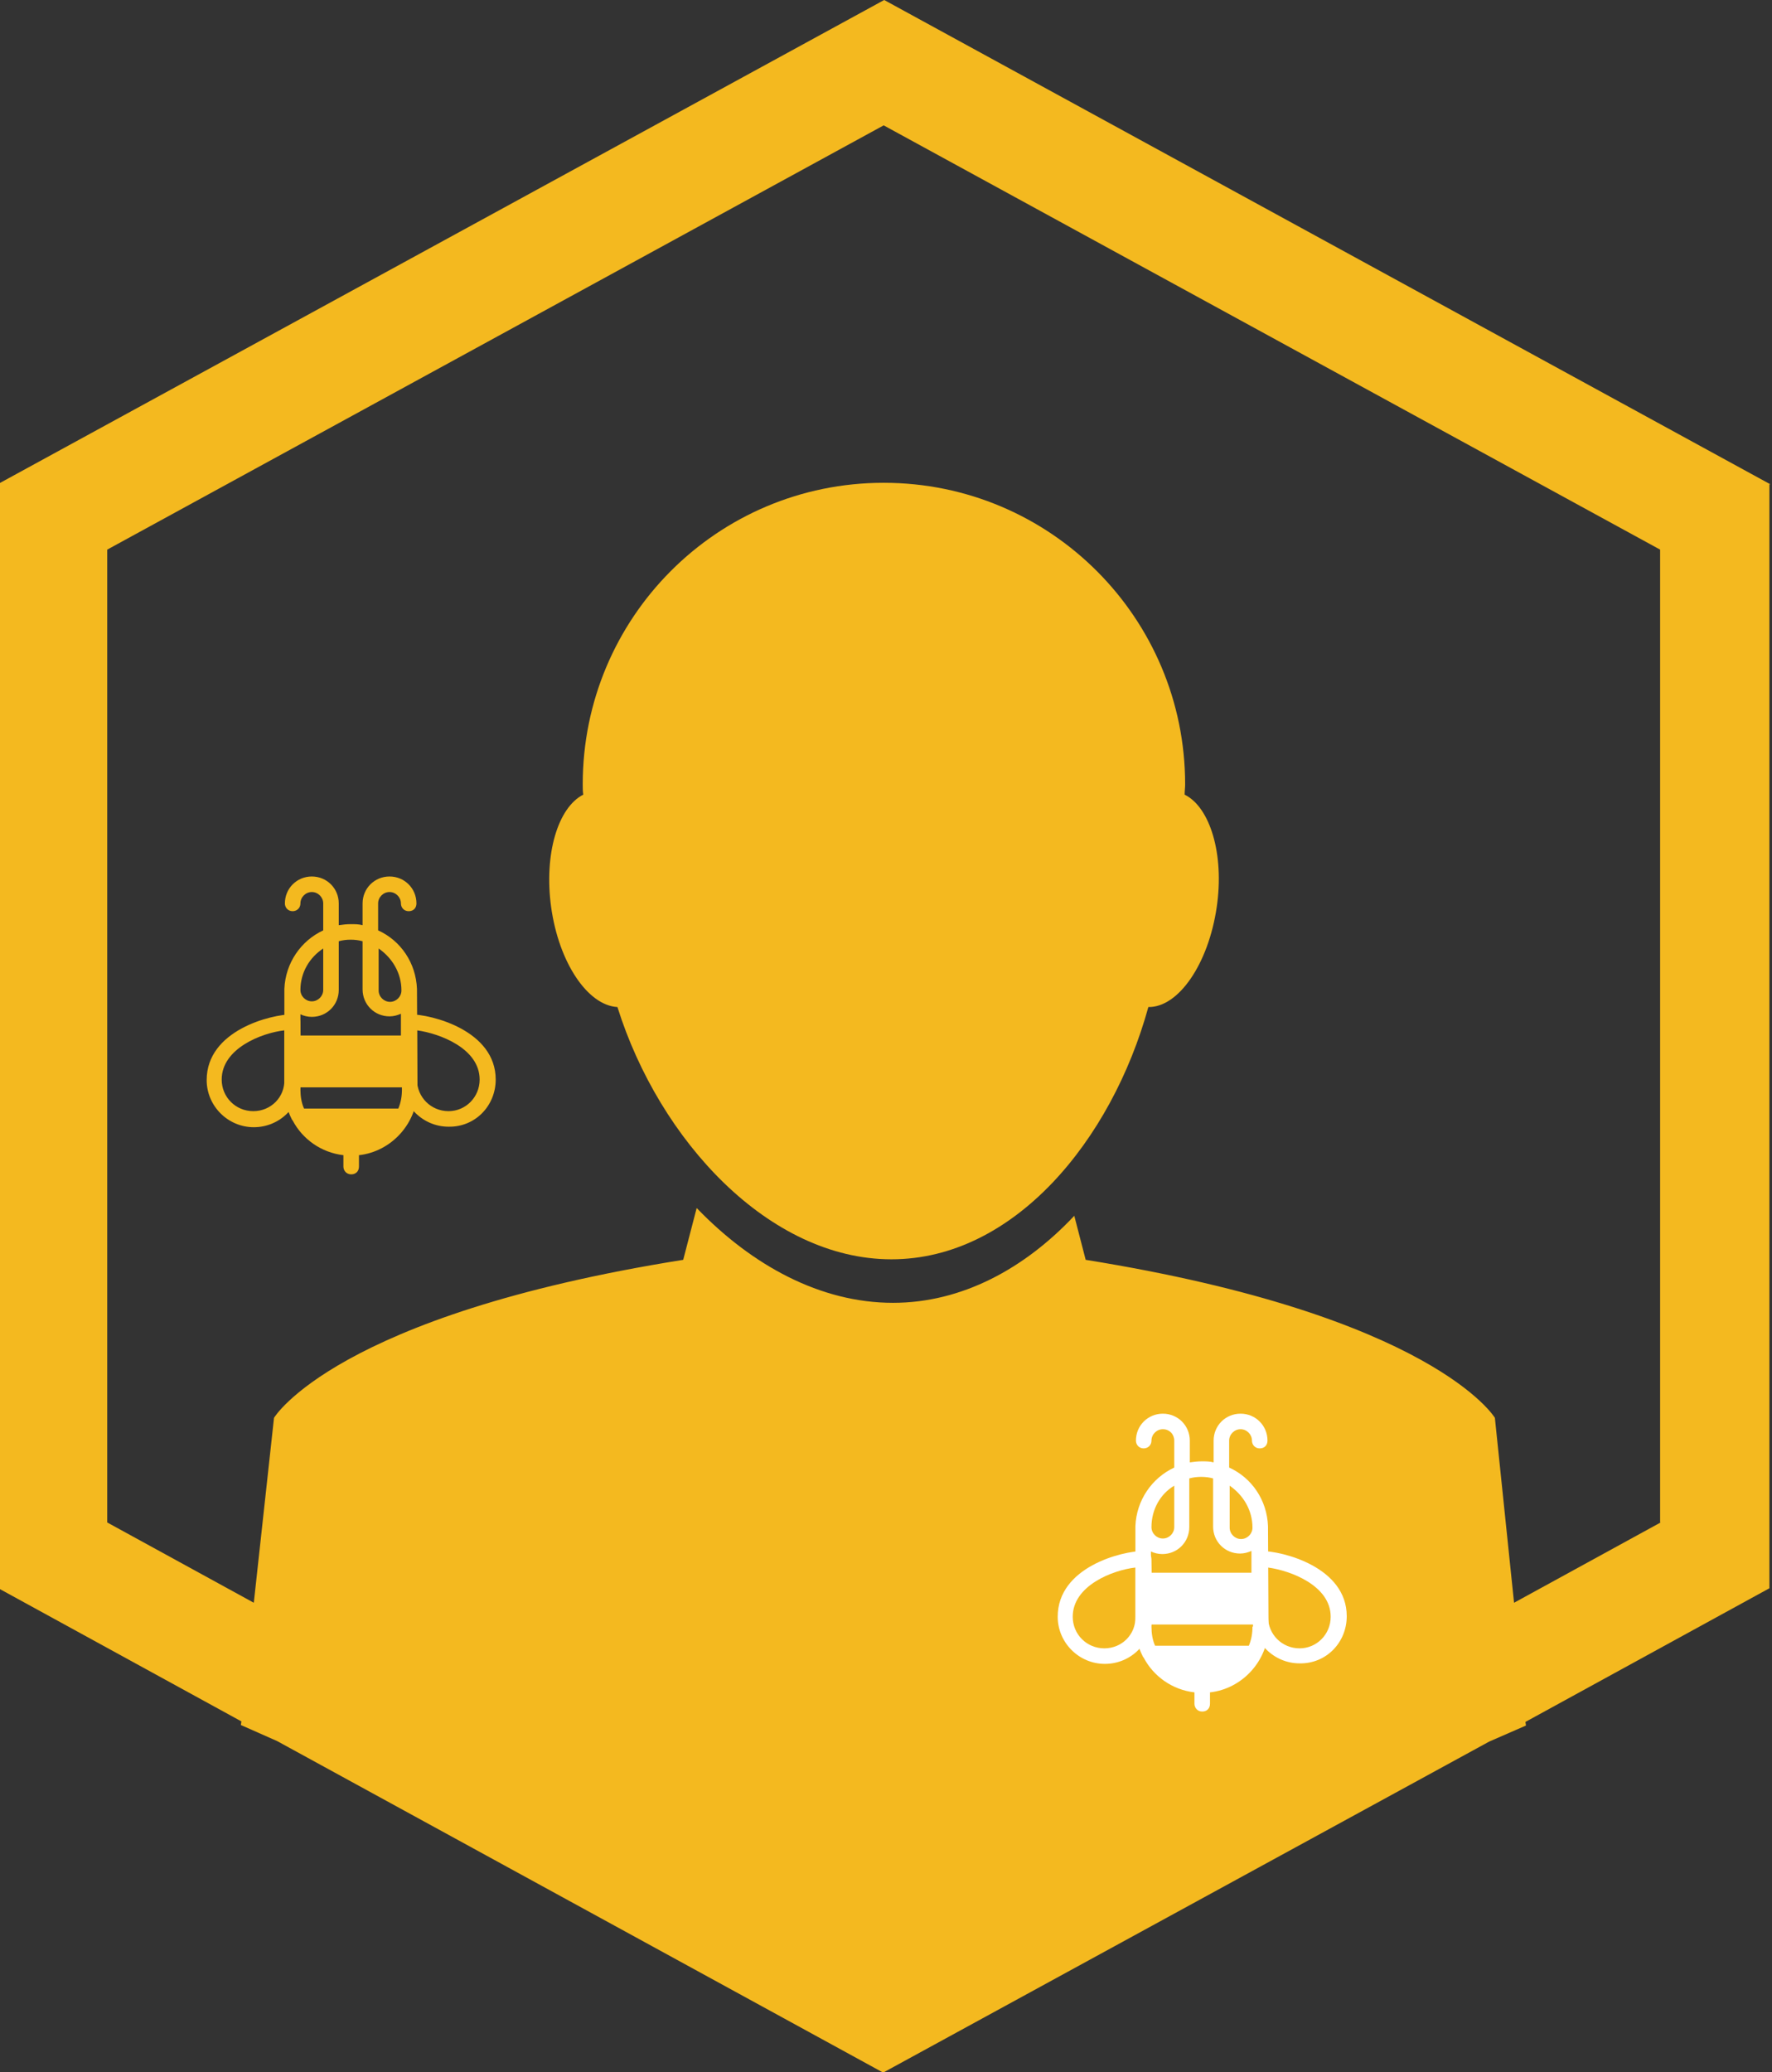 <?xml version="1.0" encoding="utf-8"?>
<!-- Generator: Adobe Illustrator 21.0.0, SVG Export Plug-In . SVG Version: 6.00 Build 0)  -->
<svg version="1.1" id="Layer_1" xmlns="http://www.w3.org/2000/svg" xmlns:xlink="http://www.w3.org/1999/xlink" x="0px" y="0px"
	 viewBox="0 0 342.1 400" style="enable-background:new 0 0 342.1 400;" xml:space="preserve">
<rect x="0" y="0" width="342.1" height="400" fill="#333333" stroke="none"/>
<style type="text/css">
	.st0{fill:#F4B91F;}
	.st1{fill:#FFFFFF;}
</style>
<g>
	<path class="st0" d="M341.8,93.5L170.7,0L-0.5,93.5v213l47.1,25.8l-0.1,0.7l7,3.1l117,64l117-63.9l7.1-3.1l-0.1-0.7l47.1-25.8V93.5
		H341.8z M320.6,293.9l-28.3,15.5l-3.7-35.7c0,0-11.8-19.7-79-30.5l-2.2-8.5c-9.6,10.2-21.7,16.8-35,16.8c-14,0-27.2-7.2-37.9-18.3
		l-2.6,10c-67.2,10.7-79,30.5-79,30.5L49,309.4l-28.3-15.5V106.1l149.9-81.9l149.9,81.9v187.8H320.6z"/>
	<rect x="221.9" y="299.9" class="st0" width="17.7" height="6.4"/>
	<rect x="221.9" y="312.5" class="st0" width="17.7" height="6.4"/>
	<path class="st0" d="M205.2,318.7c0.1,1.3,0.6,2.6,1.6,3.5c0.9,0.8,2.1,1.3,3.4,1.3h0.2c1.3-0.1,2.6-0.6,3.5-1.6l2.9-3.2v-14.8
		l-10.3,11.3C205.6,316.1,205.2,317.4,205.2,318.7z"/>
	<path class="st0" d="M251.2,323.5h0.2c1.3,0,2.5-0.5,3.4-1.3c1-0.9,1.6-2.1,1.6-3.5c0.1-1.3-0.4-2.6-1.3-3.6l-10.3-11.3v14.8l3,3.2
		C248.6,322.9,249.8,323.5,251.2,323.5z"/>
	<path class="st0" d="M112.5,151.4c0,0.7,0,1.3,0.1,2c-4.9,2.5-7.6,11.5-6.2,21.7c1.5,10.8,7.1,19,12.8,19.3
		c8.1,25.8,29.3,48.7,52.9,48.7s42.5-22.9,49.6-48.7c5.8,0.1,11.6-8.3,13.2-19.3c1.5-10.2-1.3-19.3-6.2-21.7c0-0.7,0.1-1.3,0.1-2
		c0-32.1-26-58.2-58.2-58.2S112.5,119.3,112.5,151.4z"/>
</g>
<g>
	<g id="l-wing_1_">
		<path id="l-wing-out_1_" class="st1" d="M220.8,299.4c-4.2,0-16.6,3.1-16.6,12.7c0,5,4.1,9.1,9.1,9.1s9.1-4,9.1-9.1
			c0-4.2-0.1-11.1-0.1-11.1C222.3,300.1,221.6,299.4,220.8,299.4z M213.2,318.2c-3.4,0-6.1-2.7-6.1-6.1c0-6,7.7-9,12.1-9.5
			c0,2.3,0,6.7,0,9.5C219.3,315.5,216.6,318.2,213.2,318.2z"/>
	</g>
	<path id="r-wing-out_1_" class="st1" d="M243.4,299.4c-0.8,0-1.5,0.6-1.5,1.5c0,0.1-0.1,7.1-0.1,11.1c0,5,4.1,9.1,9.1,9.1
		c5.1,0.1,9.1-4,9.1-9.1C260,302.5,247.6,299.4,243.4,299.4z M250.9,318.2c-3.4,0-6.1-2.7-6.1-6.1c0-2.9,0-7.2,0-9.5
		c4.4,0.6,12.1,3.5,12.1,9.5C256.9,315.5,254.2,318.2,250.9,318.2z"/>
	<g id="body_1_">
		<path id="outline_1_" class="st1" d="M244.8,294.6c-0.2-5-3.1-9.3-7.5-11.3v-5.2c0-1.2,1-2.2,2.2-2.2c1.2,0,2.2,1,2.2,2.2
			c0,0.8,0.6,1.5,1.5,1.5c0.9,0,1.5-0.6,1.5-1.5c0-2.9-2.3-5.2-5.2-5.2c-2.9,0-5.2,2.3-5.2,5.2v4.2c-0.7-0.2-1.5-0.2-2.3-0.2
			c-0.8,0-1.6,0.1-2.3,0.2v-4.2c0-2.9-2.3-5.2-5.2-5.2c-2.9,0-5.2,2.3-5.2,5.2c0,0.8,0.6,1.5,1.5,1.5c0.8,0,1.5-0.6,1.5-1.5
			c0-1.2,1-2.2,2.2-2.2c1.3,0,2.2,1,2.2,2.2v5.2c-4.3,2-7.3,6.3-7.5,11.3c0,0.1,0,0.1,0,0.2c0,0,0,0,0,0.1v0.1v9.9
			c0,0.1,0,0.2,0,0.2s0,0.2,0,0.2v6.6c0,0.1,0,0.2,0,0.2s0,0.2,0,0.2v1.7c0,2,0.5,3.9,1.4,5.7c0.1,0.2,0.1,0.2,0.2,0.3
			c1.9,3.6,5.5,6.2,9.8,6.7v2.2c0,0.8,0.6,1.5,1.5,1.5s1.5-0.6,1.5-1.5v-2.2c6.3-0.7,11.3-6.2,11.3-12.7L244.8,294.6 M237.4,286.8
			c2.6,1.8,4.4,4.7,4.4,8.1c0,1.2-1,2.2-2.2,2.2s-2.2-1-2.2-2.2L237.4,286.8L237.4,286.8z M226.7,286.8v8c0,1.2-1,2.2-2.2,2.2
			c-1.2,0-2.2-1-2.2-2.2C222.3,291.4,224,288.4,226.7,286.8z M241.8,314c0,1.3-0.2,2.5-0.7,3.7H223c-0.5-1.1-0.7-2.4-0.7-3.7v-0.4
			h19.6V314z M241.8,303.6h-19.6v-4.1c0.6,0.3,1.4,0.5,2.2,0.5c2.9,0,5.2-2.3,5.2-5.2v-9.4c0.7-0.2,1.5-0.3,2.3-0.3s1.6,0.1,2.3,0.3
			v9.3c0,2.9,2.3,5.2,5.2,5.2c0.8,0,1.5-0.2,2.2-0.5V303.6z"/>
	</g>
</g>
<g>
	<g id="l-wing_2_">
		<path id="l-wing-out_2_" class="st0" d="M56.5,195.8c-4.2,0-16.6,3.1-16.6,12.7c0,5,4.1,9.1,9.1,9.1s9.1-4,9.1-9.1
			c0-4.2-0.1-11.1-0.1-11.1C58,196.5,57.3,195.8,56.5,195.8z M48.9,214.5c-3.4,0-6.1-2.7-6.1-6.1c0-6,7.7-9,12.1-9.5
			c0,2.3,0,6.7,0,9.5C55,211.8,52.3,214.5,48.9,214.5z"/>
	</g>
	<path id="r-wing-out_2_" class="st0" d="M79.1,195.8c-0.8,0-1.5,0.6-1.5,1.5c0,0.1-0.1,7.1-0.1,11.1c0,5,4.1,9.1,9.1,9.1
		c5.1,0.1,9.1-4,9.1-9.1C95.7,198.9,83.3,195.8,79.1,195.8z M86.6,214.5c-3.4,0-6.1-2.7-6.1-6.1c0-2.9,0-7.2,0-9.5
		c4.4,0.6,12.1,3.5,12.1,9.5C92.6,211.8,89.9,214.5,86.6,214.5z"/>
	<g id="body_2_">
		<path id="outline_2_" class="st0" d="M80.5,190.9c-0.2-5-3.1-9.3-7.5-11.3v-5.2c0-1.2,1-2.2,2.2-2.2c1.2,0,2.2,1,2.2,2.2
			c0,0.8,0.6,1.5,1.5,1.5c0.9,0,1.5-0.6,1.5-1.5c0-2.9-2.3-5.2-5.2-5.2s-5.2,2.3-5.2,5.2v4.2c-0.7-0.2-1.5-0.2-2.3-0.2
			c-0.8,0-1.6,0.1-2.3,0.2v-4.2c0-2.9-2.3-5.2-5.2-5.2c-2.9,0-5.2,2.3-5.2,5.2c0,0.8,0.6,1.5,1.5,1.5c0.8,0,1.5-0.6,1.5-1.5
			c0-1.2,1-2.2,2.2-2.2s2.2,1,2.2,2.2v5.2c-4.3,2-7.3,6.3-7.5,11.3c0,0.1,0,0.1,0,0.2c0,0,0,0,0,0.1v0.1v9.9c0,0.1,0,0.2,0,0.2
			c0,0.1,0,0.2,0,0.2v6.6c0,0.1,0,0.2,0,0.2c0,0.1,0,0.2,0,0.2v1.7c0,2,0.5,3.9,1.4,5.7c0.1,0.2,0.1,0.2,0.2,0.3
			c1.9,3.6,5.5,6.2,9.8,6.7v2.2c0,0.8,0.6,1.5,1.5,1.5c0.9,0,1.5-0.6,1.5-1.5V223c6.3-0.7,11.3-6.2,11.3-12.7L80.5,190.9
			 M73.1,183.1c2.6,1.8,4.4,4.7,4.4,8.1c0,1.2-1,2.2-2.2,2.2c-1.2,0-2.2-1-2.2-2.2L73.1,183.1L73.1,183.1z M62.4,183.1v8
			c0,1.2-1,2.2-2.2,2.2c-1.2,0-2.2-1-2.2-2.2C58,187.7,59.8,184.8,62.4,183.1z M77.6,210.3c0,1.3-0.2,2.5-0.7,3.7H58.7
			c-0.5-1.1-0.7-2.4-0.7-3.7v-0.4h19.6V210.3z M77.6,199.9H58v-4.1c0.6,0.3,1.4,0.5,2.2,0.5c2.9,0,5.2-2.3,5.2-5.2v-9.4
			c0.7-0.2,1.5-0.3,2.3-0.3c0.8,0,1.6,0.1,2.3,0.3v9.3c0,2.9,2.3,5.2,5.2,5.2c0.8,0,1.5-0.2,2.2-0.5V199.9z"/>
	</g>
</g>
</svg>
